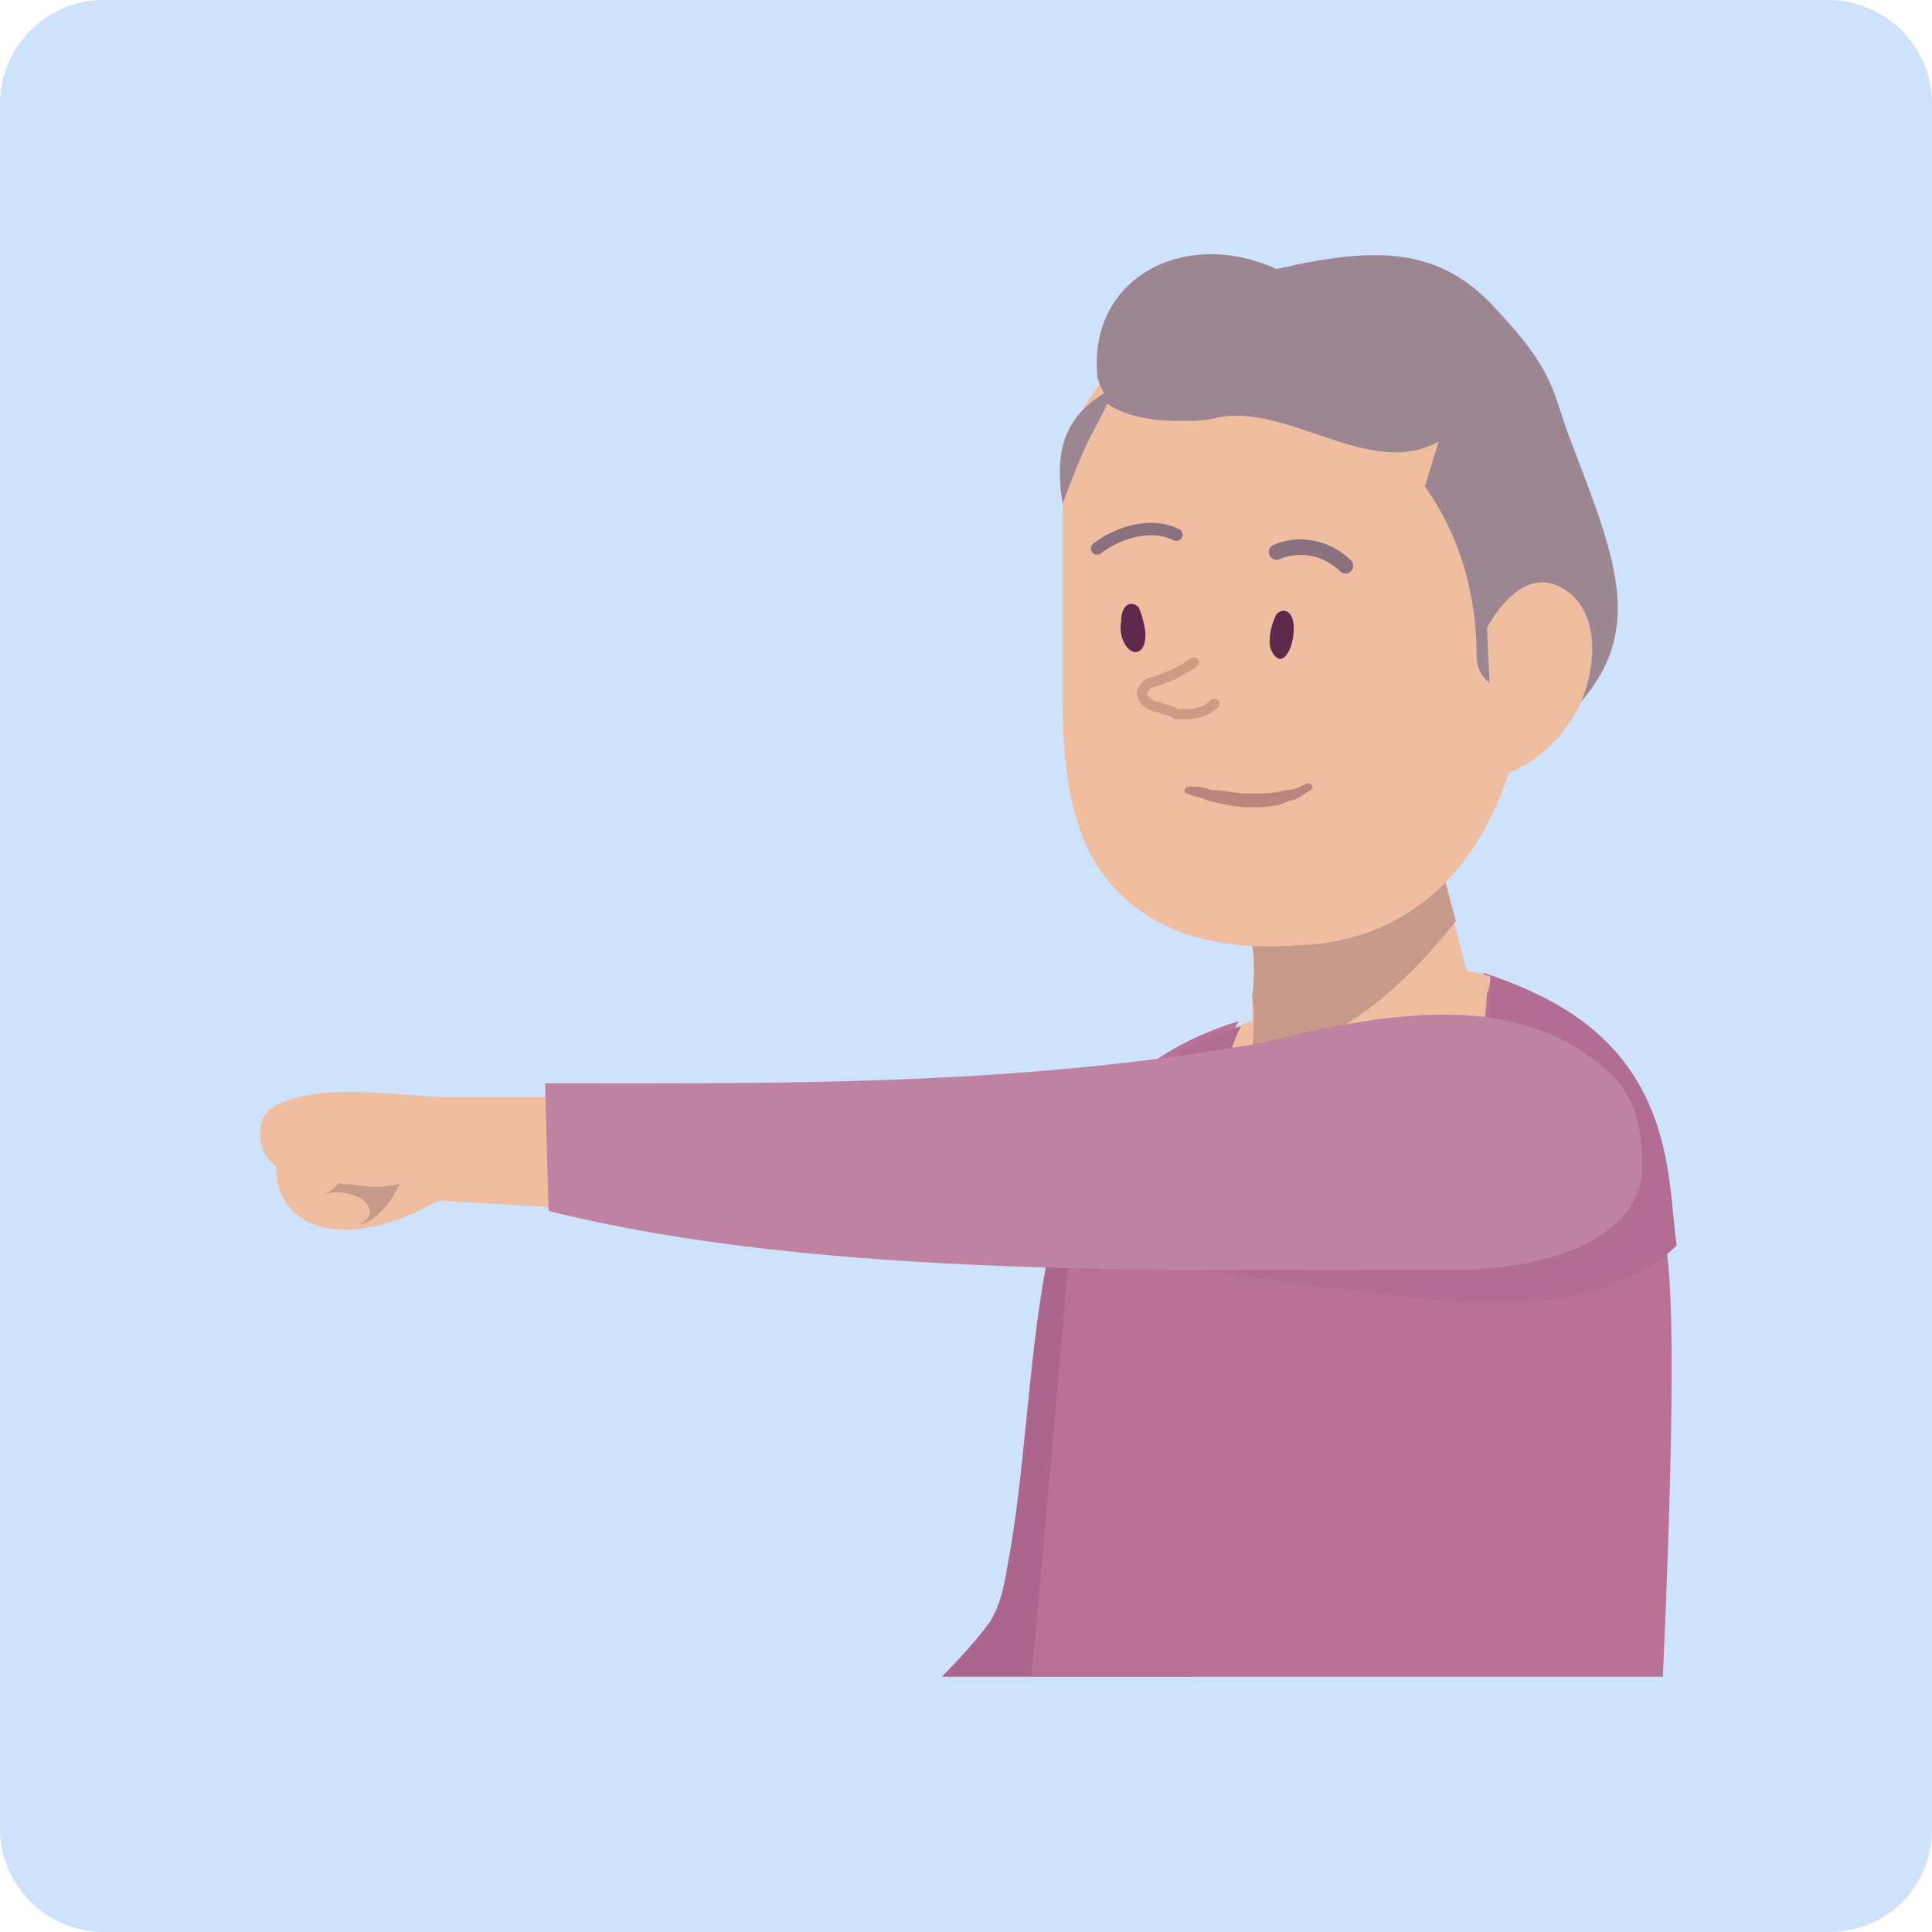 <?xml version="1.0" encoding="utf-8"?>
<!-- Generator: Adobe Illustrator 24.1.0, SVG Export Plug-In . SVG Version: 6.00 Build 0)  -->
<svg version="1.1" id="ID01" xmlns="http://www.w3.org/2000/svg" xmlns:xlink="http://www.w3.org/1999/xlink" x="0px" y="0px"
	 viewBox="0 0 56 56" style="enable-background:new 0 0 56 56;" xml:space="preserve">
<style type="text/css">
	.st0{fill:#CFE2FC;}
	.st1{fill:#AA668B;}
	.st2{fill:#BA7196;}
	.st3{fill:#B16D92;}
	.st4{fill:#EFBEA0;}
	.st5{fill:#C79988;}
	.st6{fill:#9C8691;}
	.st7{fill:none;stroke:#8B7180;stroke-width:0.448;stroke-linecap:round;stroke-miterlimit:10;}
	.st8{fill:none;stroke:#8B7180;stroke-width:0.359;stroke-linecap:round;stroke-miterlimit:10;}
	.st9{fill:#5D284B;}
	.st10{fill:#BA867B;}
	.st11{fill:none;stroke:#CF9B84;stroke-width:0.297;stroke-linecap:round;stroke-miterlimit:10;}
	.st12{fill:#BF83A2;}
</style>
<path class="st0" d="M53,56H3c-1.6,0-3-1.3-3-3V3c0-1.6,1.3-3,3-3h50c1.6,0,3,1.3,3,3v50C56,54.7,54.7,56,53,56z"/>
<g>
	<g id="body_1_">
		<path class="st1" d="M37.3,36.1c0.1,1.6-1.8,8.8-2.7,12.5h-7.3c0.6-0.6,1.2-1.3,1.4-1.6c0.3-0.5,0.4-1,0.5-1.6
			c1-5.2,0.4-13.1,4.6-13.9C36.4,31,37.2,33.9,37.3,36.1z"/>
		<path class="st2" d="M48.2,48.6H29.9c0.5-5.4,1.1-12.4,1.1-12.4s-0.9-4.8,4.9-6.6c0,0-0.4,0.7-0.4,1.3c0,0.6-0.1,1.3,0.2,1.9
			c0.4,0.9,1.4,1.5,2.5,1.5h0c0.8,0,1.6-0.4,2.5-0.9c1.7-1.1,2.2-2.7,2.3-4.7c0-0.2,0-0.5,0-0.5c5.7,1.8,5.1,6.1,5.3,8
			C48.6,38.1,48.4,44.1,48.2,48.6z"/>
		<path id="Group_3_5_" class="st3" d="M43.2,28.3c0,0,0,0.3,0,0.5c-0.1,1.9-0.6,3.6-2.3,4.7c-0.9,0.6-1.7,0.9-2.5,0.9h0
			c-1.1,0-2.1-0.6-2.5-1.5c-0.3-0.6-0.2-1.3-0.2-1.9c0-0.6,0.4-1.3,0.4-1.3c-5.6,1.7-5,6.1-4.9,6.5c3.2,0.6,6.4,1,9.6,1.4
			c1.8,0.2,3.7,0.3,5.5-0.2c0.8-0.3,1.7-0.7,2.3-1.3C48.3,34.2,48.7,30,43.2,28.3z"/>
		<path id="Group_3_2_" class="st4" d="M43.2,28.3c-0.7-0.2-1.6-0.4-2.5-0.4L36,29.7c0,0-0.4,0.7-0.4,1.3c0,0.6-0.1,1.3,0.2,1.9
			c0.4,0.9,1.4,1.5,2.5,1.5h0c0.8,0,1.6-0.4,2.5-0.9c1.7-1.1,2.2-2.7,2.3-4.7C43.2,28.6,43.2,28.3,43.2,28.3z"/>
		<path id="Group_2_2_" class="st4" d="M35.7,26.1c0.7,0.7,0.7,1.8,0.6,2.8c0,0.7,0,1.5-0.1,2.2c0,0.5,0,1,0.2,1.5
			c0.3,0.7,1.1,1.1,1.9,1.1c0.8,0,1.5-0.3,2.1-0.8c1.4-1,2.1-2.4,2.3-4.1c0,0-1.3-4.6-1.4-6.1L35.7,26.1z"/>
		<path id="Group_1_8_" class="st5" d="M36.3,30.7c0.4-0.1,0.8-0.2,1.2-0.3c2.2-0.7,3.9-2.7,4.7-3.7c-0.4-1.4-0.8-3.3-0.9-4.1
			l-5.6,3.5c0.7,0.7,0.7,1.8,0.6,2.8C36.4,29.4,36.3,30.1,36.3,30.7z"/>
		<path id="Group_1_10_" class="st4" d="M37.6,27.4c3.9-0.1,7.1-3.3,6.8-10.9c-0.2-5.3-3.3-9-7.8-8.2c-1.4,0.3-2.6,0.9-3.7,1.8
			c-0.9,0.7-1.6,1.7-2,2.8c-0.1,0.7-0.1,1.4-0.1,2.1c0,1.7,0,3.3,0,5c0,1.8,0.1,3.6,1,5.1C33,26.9,35,27.6,37.6,27.4z"/>
		<path id="Group_1_2_" class="st6" d="M30.8,14.6c0.3-0.8,0.6-1.6,1-2.3c0.1-0.2,0.2-0.4,0.3-0.6c0.4,0.3,1.1,0.5,2.1,0.5
			c0.3,0,0.8,0,1.1-0.1c2.1-0.4,4.4,1.8,6.4,0.7l-0.4,1.3c1,1.4,1.5,3.1,1.5,4.9c0,0.3,0.1,0.6,0.4,0.8l0.8,0.6l0,1.5
			c4.1-2.8,3.1-5,1.5-9.2c-0.5-1.3-0.4-1.9-2.1-3.7c-1.6-1.8-3.4-1.9-6.4-1.2c-2.6-1.2-5.4,0.2-5.2,3c0,0.2,0.1,0.4,0.2,0.6l0,0
			C30.7,12.2,30.6,13.3,30.8,14.6z"/>
		<path id="Group_7_3_" class="st4" d="M45.8,20.4c0.5-1.1,0.6-2.8-0.6-3.4c-1.2-0.6-2.1,1.2-2.1,1.2l0.2,4.3
			C44.2,22.4,45.3,21.5,45.8,20.4z"/>
		<path id="Group_6_1_" class="st7" d="M37,16c0.7-0.3,1.5-0.1,2,0.4"/>
		<path id="Group_5_1_" class="st8" d="M34.1,15.5c-0.8-0.4-1.8,0-2.3,0.4"/>
		<path id="Group_4_4_" class="st9" d="M36.8,18.6c0,0.3,0.2,0.5,0.3,0.5c0.2,0,0.4-0.4,0.4-0.9c0-0.5-0.3-0.6-0.5-0.4
			C36.9,18,36.8,18.3,36.8,18.6z"/>
		<path id="Group_3_7_" class="st9" d="M33.2,18.4c0,0.3-0.1,0.5-0.3,0.5c-0.2,0-0.5-0.4-0.4-0.9c0-0.5,0.3-0.6,0.5-0.4
			C33.1,17.8,33.2,18.2,33.2,18.4z"/>
		<path id="Group_2_1_" class="st10" d="M34.4,23c-0.1,0-0.1-0.2,0.1-0.2c0.2,0,0.4,0,0.6,0.1c0.4,0,0.7,0.1,1.1,0.1
			c0.4,0,0.7,0,1.1-0.1c0.2,0,0.4-0.1,0.6-0.2c0.1,0,0.2,0.1,0.1,0.2c-0.2,0.1-0.4,0.3-0.6,0.3c-0.4,0.2-0.8,0.2-1.2,0.2
			c-0.4,0-0.8-0.1-1.2-0.2C34.8,23.1,34.6,23.1,34.4,23z"/>
		<path id="Group_1_12_" class="st11" d="M34.6,19.2c-0.4,0.3-0.9,0.5-1.3,0.6c-0.1,0.1-0.2,0.2-0.2,0.3c0,0.2,0.3,0.4,0.5,0.4
			c0.2,0.1,0.4,0.1,0.5,0.2c0.1,0,0.2,0,0.3,0c0.3,0,0.6-0.1,0.8-0.3"/>
	</g>
	<path id="Group_3_4_" class="st4" d="M8,33.8c0,1.9,2.1,2.5,4.7,1l5.2,0.3l0-3.3l-5.2,0c-1.6-0.1-3.6-0.4-4.8,0.3
		C7.4,32.4,7.4,33.4,8,33.8z"/>
	<path id="Group_1_3_" class="st12" d="M15.8,31.4l0.1,3.7c8,2,18.5,1.7,26.7,1.7c2.7-0.1,5-1.1,5-3c0-2-0.7-2.6-1.7-3.3
		c-2.5-1.7-6-1.1-9.2-0.3C29.6,31.5,22.5,31.4,15.8,31.4z"/>
	<path class="st5" d="M11.6,34.3c0,0-0.2,0.1-0.9,0.1c-0.7-0.1-0.9-0.1-0.9-0.1s-0.1,0.2-0.4,0.3c0.5-0.1,0.7,0,1,0.1
		c0.2,0.1,0.6,0.5,0,0.8C10.9,35.4,11.3,34.9,11.6,34.3z"/>
</g>
</svg>
